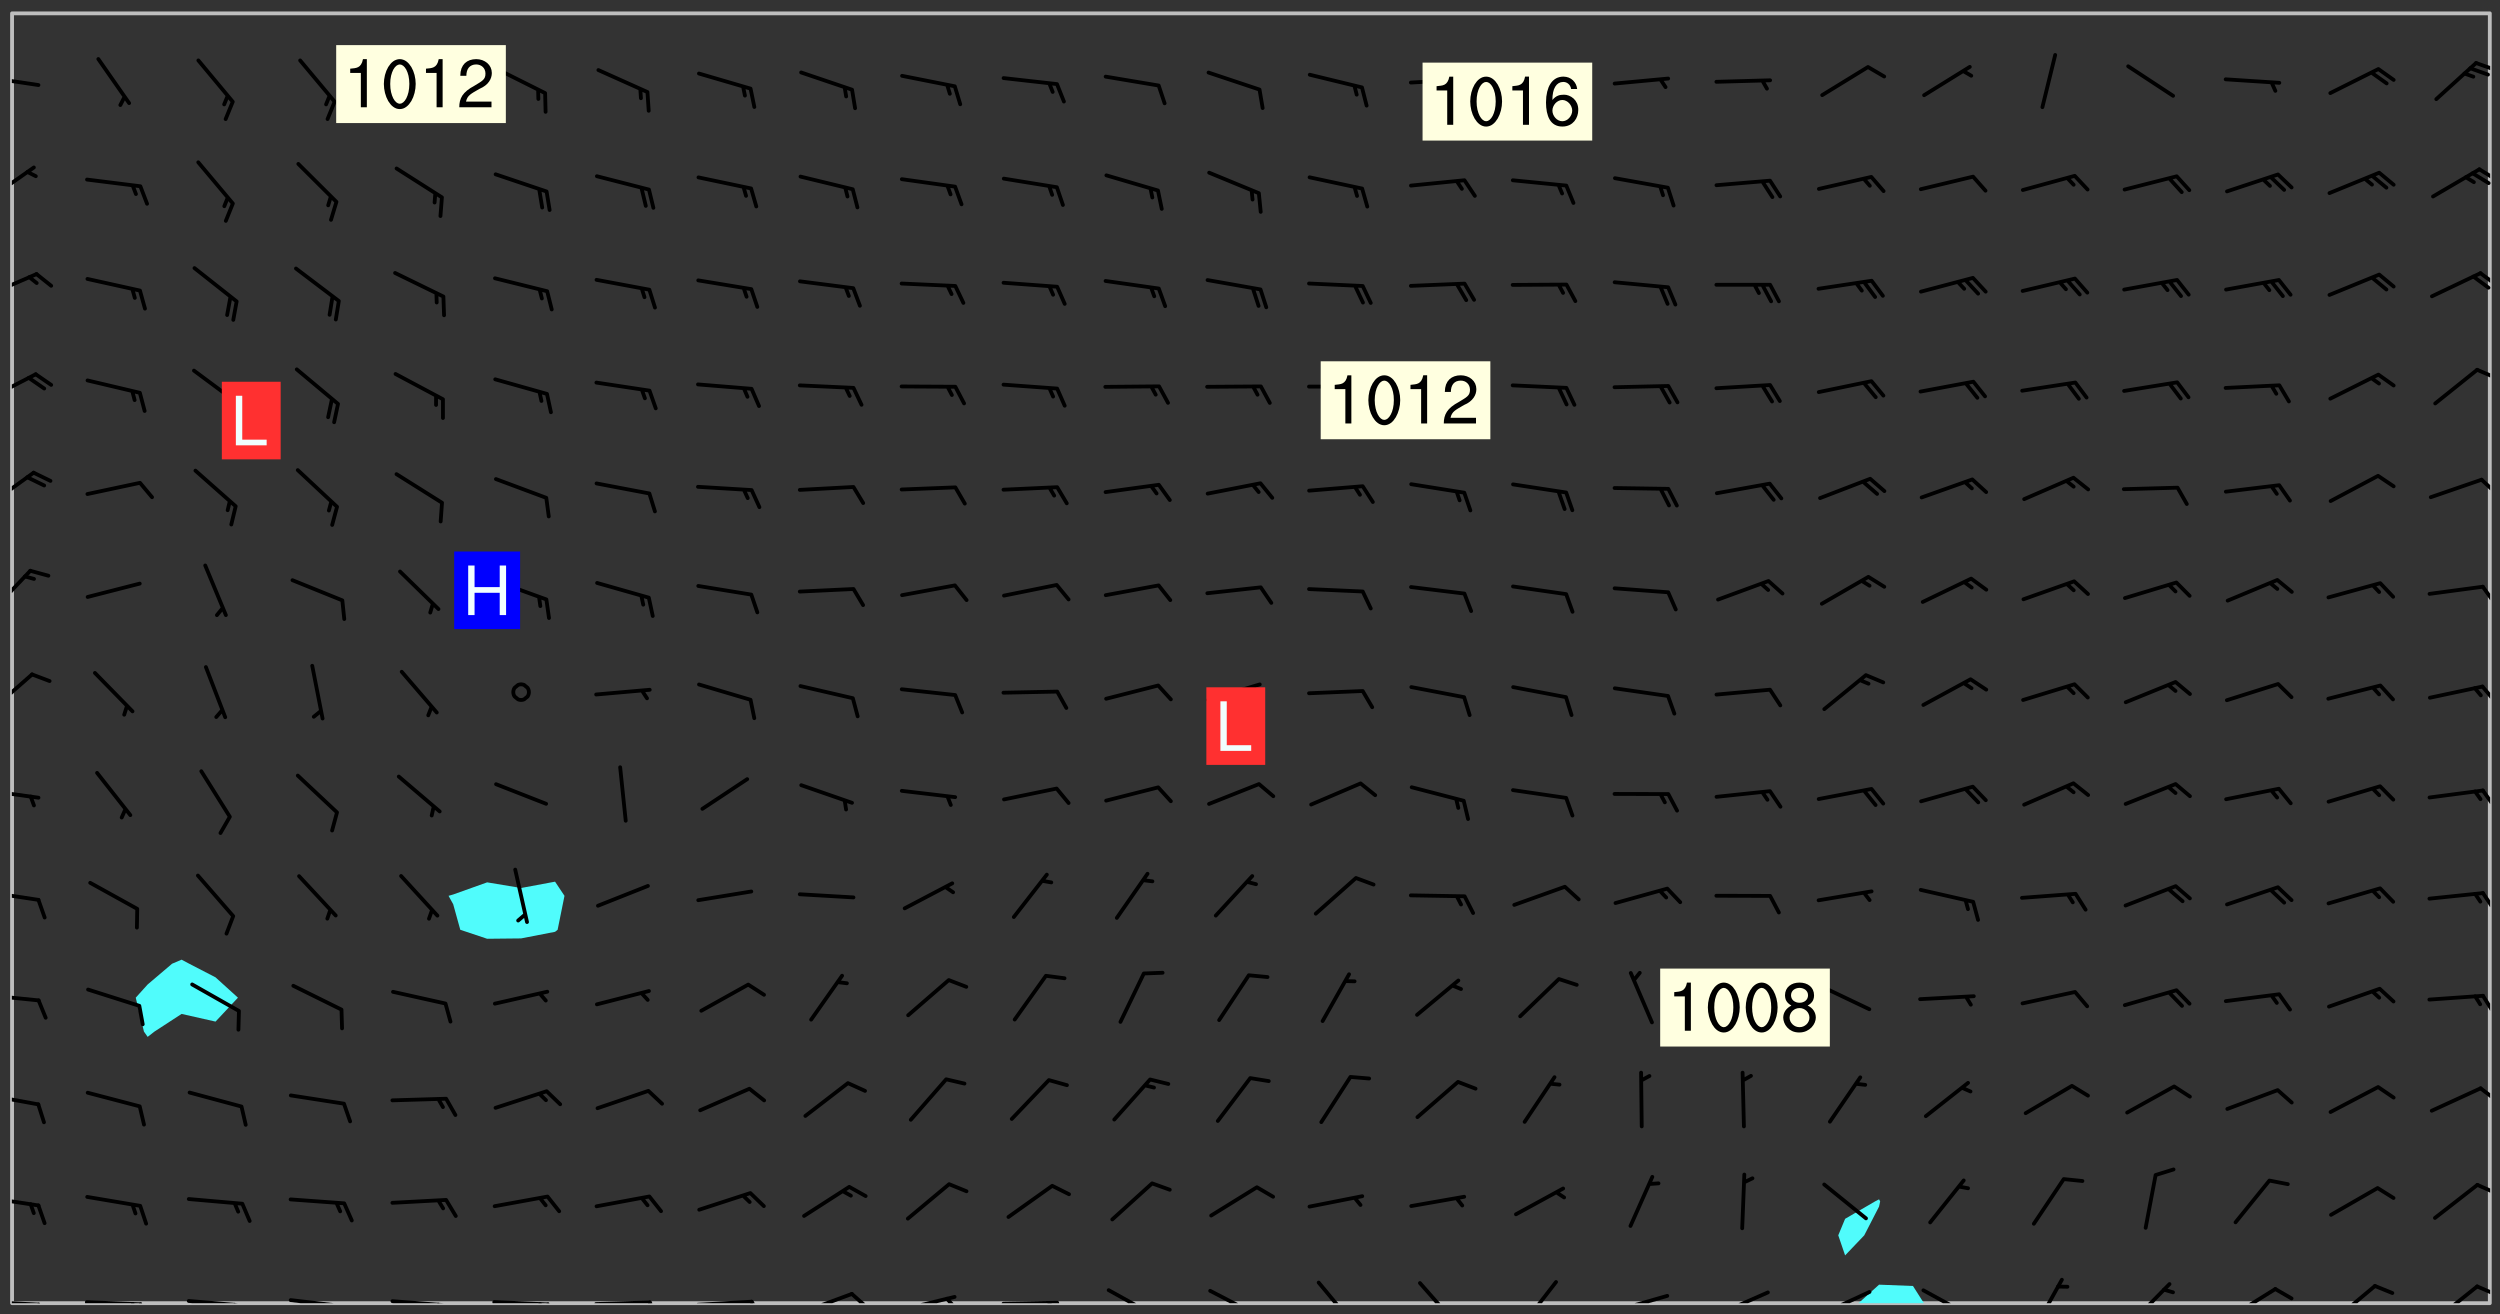 <svg xmlns="http://www.w3.org/2000/svg" role="img" xmlns:xlink="http://www.w3.org/1999/xlink" viewBox="142.45 309.95 326.84 171.84"><rect x="142.45" y="309.95" width="326.84" height="171.84" fill="#333333" stroke="none"/><defs><clipPath id="a"><path d="M144 311.672h1v168.656h-1zm0 0"/></clipPath><clipPath id="b"><path d="M144 311.672h324v168.656H144zm0 0"/></clipPath><clipPath id="c"><path d="M385 477h9v3.328h-9zm0 0"/></clipPath><clipPath id="d"><path d="M467 311.672h1v168.656h-1zm0 0"/></clipPath><clipPath id="e"><path d="M144 479h4v1.328h-4zm0 0"/></clipPath><clipPath id="f"><path d="M147 480h2v.328h-2zm0 0"/></clipPath><clipPath id="g"><path d="M153 479h9v1.328h-9zm0 0"/></clipPath><clipPath id="h"><path d="M160 480h3v.328h-3zm0 0"/></clipPath><clipPath id="i"><path d="M159 480h2v.328h-2zm0 0"/></clipPath><clipPath id="j"><path d="M166 479h9v1.328h-9zm0 0"/></clipPath><clipPath id="k"><path d="M173 480h3v.328h-3zm0 0"/></clipPath><clipPath id="l"><path d="M172 480h2v.328h-2zm0 0"/></clipPath><clipPath id="m"><path d="M180 479h8v1.328h-8zm0 0"/></clipPath><clipPath id="n"><path d="M187 480h2v.328h-2zm0 0"/></clipPath><clipPath id="o"><path d="M186 480h2v.328h-2zm0 0"/></clipPath><clipPath id="p"><path d="M193 479h9v1.328h-9zm0 0"/></clipPath><clipPath id="q"><path d="M200 480h2v.328h-2zm0 0"/></clipPath><clipPath id="r"><path d="M199 480h2v.328h-2zm0 0"/></clipPath><clipPath id="s"><path d="M206 479h9v1.328h-9zm0 0"/></clipPath><clipPath id="t"><path d="M213 480h3v.328h-3zm0 0"/></clipPath><clipPath id="u"><path d="M212 480h2v.328h-2zm0 0"/></clipPath><clipPath id="v"><path d="M220 479h8v1.328h-8zm0 0"/></clipPath><clipPath id="w"><path d="M227 479h2v1.328h-2zm0 0"/></clipPath><clipPath id="x"><path d="M233 479h8v1.328h-8zm0 0"/></clipPath><clipPath id="y"><path d="M240 479h3v1.328h-3zm0 0"/></clipPath><clipPath id="z"><path d="M246 478h9v2.328h-9zm0 0"/></clipPath><clipPath id="A"><path d="M253 478h3v2.328h-3zm0 0"/></clipPath><clipPath id="B"><path d="M260 479h8v1.328h-8zm0 0"/></clipPath><clipPath id="C"><path d="M266 479h2v1.328h-2zm0 0"/></clipPath><clipPath id="D"><path d="M273 480h8v.328h-8zm0 0"/></clipPath><clipPath id="E"><path d="M279 480h2v.328h-2zm0 0"/></clipPath><clipPath id="F"><path d="M287 478h7v2.328h-7zm0 0"/></clipPath><clipPath id="G"><path d="M300 478h8v2.328h-8zm0 0"/></clipPath><clipPath id="H"><path d="M314 477h6v3.328h-6zm0 0"/></clipPath><clipPath id="I"><path d="M327 477h6v3.328h-6zm0 0"/></clipPath><clipPath id="J"><path d="M341 477h6v3.328h-6zm0 0"/></clipPath><clipPath id="K"><path d="M353 479h8v1.328h-8zm0 0"/></clipPath><clipPath id="L"><path d="M366 478h8v2.328h-8zm0 0"/></clipPath><clipPath id="M"><path d="M380 478h8v2.328h-8zm0 0"/></clipPath><clipPath id="N"><path d="M393 478h8v2.328h-8zm0 0"/></clipPath><clipPath id="O"><path d="M408 477h5v3.328h-5zm0 0"/></clipPath><clipPath id="P"><path d="M420 477h7v3.328h-7zm0 0"/></clipPath><clipPath id="Q"><path d="M433 478h8v2.328h-8zm0 0"/></clipPath><clipPath id="R"><path d="M447 477h7v3.328h-7zm0 0"/></clipPath><clipPath id="S"><path d="M460 477h7v3.328h-7zm0 0"/></clipPath><clipPath id="T"><path d="M466 477h2v3h-2zm0 0"/></clipPath><clipPath id="U"><path d="M144 466h4v2h-4zm0 0"/></clipPath><clipPath id="V"><path d="M466 464h2v3h-2zm0 0"/></clipPath><clipPath id="W"><path d="M144 452h4v3h-4zm0 0"/></clipPath><clipPath id="X"><path d="M466 451h2v3h-2zm0 0"/></clipPath><clipPath id="Y"><path d="M144 439h4v2h-4zm0 0"/></clipPath><clipPath id="Z"><path d="M466 439h2v4h-2zm0 0"/></clipPath><clipPath id="aa"><path d="M144 426h4v2h-4zm0 0"/></clipPath><clipPath id="ab"><path d="M466 426h2v3h-2zm0 0"/></clipPath><clipPath id="ac"><path d="M144 413h4v2h-4zm0 0"/></clipPath><clipPath id="ad"><path d="M466 413h2v3h-2zm0 0"/></clipPath><clipPath id="ae"><path d="M144 397h3v7h-3zm0 0"/></clipPath><clipPath id="af"><path d="M466 399h2v3h-2zm0 0"/></clipPath><clipPath id="ag"><path d="M144 384h3v6h-3zm0 0"/></clipPath><clipPath id="ah"><path d="M466 386h2v3h-2zm0 0"/></clipPath><clipPath id="ai"><path d="M144 371h4v6h-4zm0 0"/></clipPath><clipPath id="aj"><path d="M466 372h2v3h-2zm0 0"/></clipPath><clipPath id="ak"><path d="M144 358h4v5h-4zm0 0"/></clipPath><clipPath id="al"><path d="M466 358h2v2h-2zm0 0"/></clipPath><clipPath id="am"><path d="M144 345h4v4h-4zm0 0"/></clipPath><clipPath id="an"><path d="M466 345h2v3h-2zm0 0"/></clipPath><clipPath id="ao"><path d="M465 345h3v3h-3zm0 0"/></clipPath><clipPath id="ap"><path d="M144 331h4v6h-4zm0 0"/></clipPath><clipPath id="aq"><path d="M466 331h2v3h-2zm0 0"/></clipPath><clipPath id="ar"><path d="M465 332h3v3h-3zm0 0"/></clipPath><clipPath id="as"><path d="M144 319h4v3h-4zm0 0"/></clipPath><clipPath id="at"><path d="M465 317h3v3h-3zm0 0"/></clipPath><g id="au" clip-path="url(#clip1)"><path fill="#fff" fill-opacity="0" fill-rule="evenodd" d="M0 0h1000v1000H0zm0 0"/><path fill="#d3d3d3" fill-opacity="0" fill-rule="evenodd" d="M162.152 355.867l-.234.293.059.234.117.172.176.234.293.348.113.059.117-.172.059-.234.176-.176.465-.176h.699l.234.293.289.816.059.176.176.23.352.234.699.699.172.176.234.348.234.41.289.582.41.465.23.234.234.176.117.23.176.293.172 1.164v.234l.059.289.059.117.117.117.348.41.117.172.176.176.176.234.117.172.172.352.059.234.234.406.234-.059-.176.176-.059.93h-.582l-.234-.113-.348.113-.117.117-.059.293-.059.176-.117.172-.465.293-.059.234-.059.113v.645l.059.172v.41l.059.059v.406l.059.406.117.176.059.059.23.641-.059.293v.699l-.059.582v.234l-.059.23-.055.352v1.922l.055.117h.426l-.367.117-.023.352.891 1.168 1.742.539 1.34.359v.539l.09.809.535.715 1.52.27.891-.086.09 1.164.535.18 1.16-.18 2.055-.984 1.16-.363 1.879-.176 1.695-.18-.18.719-1.516.086-1.25.09-.805.27-1.074.809.27.719.535.898-.18.625-.266.809.266 1.078.625.898.805.18 1.25-.18-.266.723.098.504.055.293v.172l.059.293v.406l.176.117.352.117h.406l.293-.176.113-.117.059-.117.117-.23.059-.176.352-.465.23-.176.176-.059.176.059.059.176.117.988.055.469.059.172.117.234.176.059.816.059h.289l.117.234.059.406.059.352v1.105l.117.293.117.348.289.699.176.352.582.754.352.176.172.059.469.234.641.465.348.234.293.176.293.055.23.062.816.348.293.176.113.172.352.352.117.176.523.641v.289l.059.352v.348l.059.352.059.289.117.059.172.059h.176l.582.234.176.117.176.289.176.234.113.234.293.23.117.117v.41l.059.055.289.234.234.117.059.117.117.172.059.117.23.234.059.176.234.059.117.059-.117.113-.059.117v.117l-.117.293-.117.289v.582l.176.117.117.059.059.117.117.117.113.059.176.348.059.352.059.406v.176l-.059.176-.117.699v.172l.117.176.293.293h.406l.176.117.117.172.117.293v.234h-.527l-.23-.234h-.234l-.176.059-.059.699.059.348.117.176.176.41.117.23.289.469.176.055h.523l.234.059.758.641.059.293v.234l.059.059.23.348v.352l-.117.172v.293l.293.289.293.176.172.059.293.176.293.117.582.406.289.234.293.176.219.16.016.012.23.176.641.523.176.234.117.176.176.176.113.172v.641l.117.176.469.117.582.117.234.059.23.113.293.117.113.059.586.352.289.172.176.062.176.055.176.059.699.352.289.176.234.055.289.176.234.117.641.406.293.117.172.059.234.059.41.059.23.059.234.117.059.172-.41.176.469.059.059.293.113.234.176.055.234.059.176.059.406.117.641.234.117.172.059.234v.176l-.059.117-.059.406.234.234.117.059.348.117.641.23.176.117.289.117.176.176.234.465.582 1.105.176.176.348.176.176.117.352.117 1.047.523.234.059.465.113.293.059.465.176.758.582.234.234.348.465.176.176.289.234.816.699.293.176.289.289.293.176.293.289.695.641.176.176.293.234.289.234.469.289.641.582.348.234.234.293.348.348.352.465.934.992.348.406.117.176.234.059.113.117.645.176.23.113.234.059.293.176.23.117.934.699.406.406.234.176.406.176.234.117.816.348.348.234.234.117.293.289.23.117.758.352.352.172.23.059.293.117.234.059.871.176h.816l.469.23.172.059.875.699.465.117.293.059.176.059.23.059.469.059.348.059.352.059.406.059h.293l.172.059v.23l.176.176h.293l.348.059.352.059.699.117h.641l.465-.234.293-.176.172-.117.41-.172.289-.176.934-.465.469-.293.523-.293.465-.172.465-.176 1.051-.465.289-.117.41-.117.289-.117.527-.176 1.516-.699.582-.348.289-.059.293-.059.348-.117.875-.23.352-.117h.113l.234-.059.875-.234.234-.059h.812l.352-.059.816-.117.172-.059.352-.055.293-.059.23-.059.816-.176.176-.059h.348l.234-.059.465-.117.758-.172.234-.059h.348l.41-.117.289-.059 1.285-.059h.289l.41-.059.23-.059h.176l.875-.117h.406l.41-.117h.348l.352-.113.871-.059h1.75l1.047.289.41.117.289.117.352.117.289.117 1.051.172.289.059h.293l.293.059.172.059.41.059.172.059.117.059h.117l.117.059.352.059h.113l.41.066 1.922.395 1.926.395 1.52.449 1.695.719 2.145.805 1.605-.719 1.43-.805 1.16-1.078 1.25-.449 3.035-.719 1.875-.359 2.145-1.348 2.234-1.254 2.5-1.258 1.695-.449 1.785-.18 1.16-.27.625.539 1.34-.27.715-.988.984-1.344.445-.18.805-.359 1.875-.539 1.785-.449 1.25-.27 1.16-.09 1.699-.09 1.961-.27 1.25-.09h.539l.625-.09h.891l2.145-.18 2.41-.18 2.59-.09 1.695.18 1.609.09 1.43.359 1.16.719 1.875.988 1.16 1.527.266.715.629.09.355.898.535.539.535 1.527 1.074.359h.535l-.805.535.09 1.707.715 2.695.891.805.895.988.715 1.258 1.785.539 1.52-.18.355 1.344 1.609-.805.98-.539.27.27.316-.215.219-.145.801.449.449-.359h.355l.535-.27.539-.719.535-.27.625-.988 1.16.449.84.371 1.395.617 1.695-.18h1.605l1.785.09.18-1.707.535-1.344.805.27.492.848.402.406-.09.539v.359l.715.449.711-.27h1.43l.359.988.445 1.258.715 1.344 1.25.629 1.695.629.715-.18.18-.539.98-.09.449.359.086 1.258-.266.629-.535.18v.539l.715.984.266.539.984.988.801 1.078-.266.359-.09.898-.625 2.332-.355 2.066-.09 1.793-.18.719-.09.539v1.438l-.98 1.883-.359 1.707-.535.898-.805 1.168-.266.539 2.055 1.254.086.359-.355.539-.09-.18v.809l.09 1.438-.445.715-1.074.094-.266.715.535.898.805.719 1.16.809 1.34.27.445.359-.355.449-1.789-.09-1.25-.449-.715-.719-.625-.09-.176 3.59-.188 1.309h89.359V311.703h-55.27v49.082l.762.125 3.289.543 2.023 2.836v2.754l2.352.332 2.348.332h4.051l-1.379 4.16-2.023.707-2.023.703-.543.344-2.594 1.617-.188.117-2.023-2.078-.73-2.742-2.672-2.078-1.375-3.5-.066-.082-1.957-2.672 2.75-1.418v-49.082H294.422v91.414l.117.031.133.012.074.074.105.047.09.059.086.059.09.059.297.297.059.09.031.117.027.117.016.137-.031.117-.059.09-.059.086-.043.105-.047.102-.027.121v.145l.176.27.148.148.074.086.074.074.043.105.062.09.059.086.043.105.059.09.047.102.043.105.059.086.117.18.074.074.062.086.059.09.043.105.059.09.059.086.062.09.059.09.043.102.117.18.074.074.059.086.074.074.09.059.105.047h.148l.133-.016.133.016.102-.047.074-.074.047-.102-.016-.133v-.148l-.047-.105-.027-.117-.047-.102-.027-.121-.043-.102-.062-.09-.043-.102-.043-.105-.031-.117-.016-.133-.012-.137.086-.059.059-.086.121-.031.043.105.016.133v.117l.059.102.059.09.09.059.148.148.059.09.043.105-.012.102.086.059.105.047.086.059.09.059.074.074-.117.027-.105.047-.086.059-.074.074-.059.09-.062.086-.027.121-.047.102-.043.105-.031.117-.012.133-.016.133v.148l.027.117.047.105.043.102.059.09.074.074.09.059.074.074.09.059.059.09.043.105.047.102.117.031.133.016h.148l.117-.031.105.043.043.105.047.102.027.121L299.5 410l.027.117.031.121.027.117.105.043.102.047.133-.016.148.148.062.086.074.074.07.074.09.062.105.043.102.043.117.031.137.016.117-.031.074-.074.027-.117-.012-.133-.031-.121-.027-.117.043-.105h.117l.09.062.117.027h.148l.133.016h.148l.133.016.133-.016h.148l.133-.016.133-.012.137.012.117-.027.133-.016.191-.059-.059.176-.016.133-.027.121-.016.133-.059.086-.133.016-.105.047-.105.043-.117.031-.117.027-.266.031h-.148l-.133.016-.074.074.059.086.148.148.117.18.074.07.09.062.09.059.086.059.09.059.102.043.105.062.105.043.086.059.105.047.102.043.18.117.059.09-.043.102-.047.105.016.133.223.223.059.09.043.102.031.121.043.102.016.133.031.117.012.137.031.117.148.148.102.043.105.043.117.031.133.016.137.016h.117l.117-.031.09-.059.043-.105.047-.102.043-.105.031-.117.012-.133v-.148l-.012-.133-.016-.133-.031-.117-.043-.105-.047-.105-.043-.102-.043-.105-.016-.133.016-.133.027-.117.031-.117.027-.121.047-.102.09-.059.086-.062.074-.074.09-.059.223-.223.059-.086.074-.074.117-.18.059-.086v-.148l-.074-.074-.102-.047-.105-.043-.102-.043-.059-.09-.047-.105-.027-.117.09-.059.117-.031.102-.043.18-.117.148-.148.012-.133-.012-.105-.09-.059-.133.016h-.148l-.133.016-.133-.016-.121-.031-.086-.059-.074-.074-.059-.09-.062-.086-.117-.18-.059-.086.031-.121.086-.059.121-.031.059-.086v-.121l-.031-.117-.059-.09-.059-.086-.047-.105-.027-.117-.016-.133.059-.09.074-.074.09-.059.117-.18.074-.074.059-.086.148-.148.121-.031.133-.016.133.016.074.074.043.105.016.133-.031.117-.117.031-.133.012-.148.148-.043.105-.047.102-.027.121-.031.117v.148l.031.117.043.105.059.09.074.07.074.074.117.031.121.027.117-.027.133-.016h.117l.09.059.074.074.047.105.059.086.102.047.133.016.105.043.086.059-.012.105-.074.074-.18.117-.059.09-.09.059-.07.074-.074.074-.062.09-.027.117-.016.133.016.133-.016.133v.148l.016.133.027.117.031.121.074.074.09.059.086.059.09.059.117.031v.086l-.102.047-.09.059-.266.031-.117.027h-.148l-.105.043-.102.047-.059.09-.062.234-.012.133-.031.121-.016.133v.293l-.012.133.012.137.016.133.133.016.133.012.121.031.086.059.074.074.047.105.043.102.016.133v.445l-.016.133v.445l.031.266.027.117.016.133.031.117.086.211.031.266v.148l-.031.117-.027.117-.031.121-.027.117-.031.117-.031.121-.012.133-.016.133.09.059.117-.031.102.016.047.105-.031.266v.441l-.043.105-.047.105-.043.102-.043.105-.059.086-.031.121-.043.117-.031.117-.016.133.016.133.059.09.105.047.086.059.059.086-.012.137-.031.117-.043.102v.445l-.016.133v.148l-.031.117-.043.105-.027.117-.047.105-.043.102-.031.121-.027.117-.031.133-.031.117-.027.117-.043.105-.031.117-.031.121-.012.133-.016.133v.297l.027.117v.148l.047.398.027.117.059.09.121.031h.148l.133-.016.059.09v.117l-.059.09-.09.059-.102.043-.105.047-.09.059-.086.059-.137.016-.117-.031-.133-.016-.102.047-.062.086-.012.137-.016.133-.031.117-.027.117-.016.133-.031.121v.297l.016.133.031.117v.148l.012.133v.148l-.027.117-.047.102-.027.121-.031.117-.059.09-.074.074-.102.043-.105.047-.117.027-.121.031-.102-.047.059-.086.105-.047.027-.117.031-.117.027-.121.031-.117v-.148l.016-.133-.031-.117-.043-.105-.105.016-.074.074-.102.043-.09.062-.074.074-.043.102-.016.133-.031.117L304.25 426l-.031.117-.027.117-.031.121-.027.117-.031.117-.043.105-.09.059h-.09l-.117-.031-.031-.086.016-.137-.031-.117v-.148l-.012-.133v-.148l-.062-.234-.027-.121-.043-.102-.047-.105-.059-.086-.059-.09-.043-.105-.062-.086-.148-.148-.07-.074-.105-.047-.105-.043-.102-.043-.297-.297-.09-.074-.086-.059-.105-.043-.09-.062-.086-.059-.105-.043-.09-.059-.086-.062-.074-.07-.105-.047-.086-.059-.105-.043-.09-.062-.102-.043-.105-.043-.086-.059-.105-.047-.105-.043-.102-.047-.09-.059-.102-.043-.105-.043-.09-.062-.117-.027-.133-.016-.133.016H299.75l-.133.016-.117-.031-.09-.059-.074-.074-.09-.059-.102-.047h-.148l-.121-.027-.102-.043-.074-.074-.117-.18-.09-.059-.102-.043-.09-.062-.105-.043-.09-.059-.086-.059-.105-.047-.059-.086-.059-.09-.043-.105-.047-.102-.074-.074-.086-.059-.074-.074-.09-.059-.223-.223-.043-.105-.031-.266.105-.043h.145l.105.043.074.074.09.059.086.059.105.047.09.059.148.148.07.074.148.148.062.086.074.074.086.059.074.074.09.062.09.059.086.059.27.176.102.047.105.043.102.043.047-.074.059-.086.074-.074.07-.074.105.043.074.074.059.09.043.102.047.105.043.105.121.027.117-.027.074-.09.043-.105.059-.09.074-.074.105-.043.117-.027.133.012.09.059.148.148.059.09.043.105.047.102.043.105.043.102.105.047.105.043.133.016.086-.059.059-.09.074-.074.105-.043.117.027.105.047.102.043.105.043.102.047.18.117v.117l-.016.133.016.133.016.137.059.086.102.047.121.027.117.031h.148l.117-.031.059-.09.18-.117.059-.09.074-.074.059-.086.117-.18.18-.117.117.031.09.059.043.074-.016.133v.117l.09.059h.148l.133-.016.133-.012.266-.031.105-.043.117-.031.121-.027.074-.074.07-.074.062-.09-.016-.105-.047-.102-.102-.043-.105-.016-.117.027-.266.031h-.148l-.074-.074-.09-.059-.117-.031-.117-.027-.133-.016h-.148l-.133.016h-.297l-.105-.047-.148-.148-.043-.102-.059-.09.223-.223.086-.059.105-.043.117-.031.133-.016.133.016.137.016.102.043.133-.012.09-.062.102-.043.062-.09-.047-.102-.09-.059-.117-.031-.102-.043-.059-.09-.062-.09v-.117l.016-.133.105-.047.074-.07v-.121l-.09-.059-.031-.117.09-.059.074-.074.043-.105.059-.09.047-.102.016-.133v-.148l-.047-.105-.043-.102-.09-.059-.133-.016-.102-.043-.137-.016-.117-.031h-.445l-.133-.016-.133-.012-.133-.016-.117-.031h-.148l-.133-.016-.133-.012-.266-.031-.121-.043-.086-.059-.074-.074v-.148l.012-.133.105-.047.102-.043.133-.016h.152l.133-.016h.293l.121.031.102.043.09.059.234.062.121-.047.09-.059.102-.043.133-.016.105.043.102.047.133.012.121-.027h.145l.121-.031.117-.027.105-.047.074-.074.086-.059.148-.148.059-.086.047-.105.027-.117.016-.105-.102-.043-.09-.059-.117-.031-.105-.043-.09-.062-.074-.086-.074-.074-.102-.043-.105-.047-.102-.043-.059-.09-.047-.102-.086-.211-.062-.086-.059-.09-.074-.074-.086-.059h-.27l-.117.031-.09.059-.102.043-.133.016-.105-.016-.027-.117-.062-.09-.117-.031-.102-.043-.148-.148-.031-.117-.016-.105.074-.074.18-.117.117-.027.117-.031.137.016.102.043.105.043.102.047.105.043.117.031.133.016.117.027.133.016.105-.016.09-.059-.074-.074-.105-.043-.074-.074-.074-.09-.148-.148-.086-.059-.09-.059-.074-.074-.09-.059-.102-.047-.121-.027-.102-.047-.105-.043-.117-.031-.102-.043-.121-.031h-.148l-.117.031-.105.043-.086.062-.18.117-.086.059-.09.059-.105.047-.086.059-.105.043-.102.043-.105.047-.074.074-.059.09-.059.086-.047.105-.059.086-.074.074-.133-.012-.117-.031h-.117l-.074.074-.09.059-.074.074-.09.059-.086.059-.105.047-.102.043-.137.016-.102-.043-.148-.148-.105-.047h-.086l-.105.047-.102.043-.121.031-.117-.031-.074-.074v-.117l.031-.121.074-.07.059-.09.074-.074.117-.031.105-.043h.293l.133-.016.137-.016.102-.043.09-.059.102-.047.09-.059.133-.012.09.059.133.012.09-.059.086-.059.105-.043.09-.059.086-.062.09-.059.148-.148.059-.086.059-.09.105-.043.133-.016.117.027.121.031.059-.059.059-.09.031-.266.027-.117.105.012.133.016.102-.043.09-.059.059-.09.074-.074.059-.09.047-.102.012-.133-.012-.133-.047-.105-.148-.148-.059-.09-.059-.086-.043-.105v-.445l.016-.133v-.148l.012-.133-.059-.059-.09.059-.102-.043-.18-.117-.086-.059-.062-.09-.059-.09-.074-.074-.086-.059-.121.031-.102.012-.105.047-.086.059-.105.043-.148.148-.09.059-.086.059-.09.062-.105.043-.133.016v-.121l.105-.043.117-.031.074-.07.043-.105v-.148l-.027-.117-.148-.148-.133-.016h-.148l-.117.031-.105.043-.102.043-.09.062-.117.027-.074-.074.012-.133-.043-.102-.043-.105-.09-.059-.117.027-.121.031-.117.031-.102.043-.121.031-.102.043-.105.043-.09.059-.102.016v-.117l.016-.133-.059-.09-.074.043-.148.148-.059.09-.074.074-.047.105-.043.102-.074.074-.059.09-.074.074-.059.086-.074.074-.09.062-.074.07-.074.074-.102.016-.133.016-.105-.043v-.121l.148-.148.043-.102.059-.09.047-.102.043-.105.059-.09.031-.117.043-.102.031-.121.027-.117.047-.105.043-.102.043-.105.074-.07.09-.062.09-.059.102-.043h.297l.266-.031.105-.043-.074-.074-.117-.031-.105-.043-.09-.059-.102-.047-.09-.059-.102-.043-.105-.043-.09-.062-.086-.059-.105-.043-.102-.043-.121-.031-.117-.031-.102-.043L297.5 410.25l-.102-.043-.09-.059-.043-.105-.016-.133.102-.043.133-.016.137.016.133-.016.102-.043.059-.09.016-.105-.09-.059-.074-.074-.102-.043-.09-.059-.148-.148-.043-.105-.016-.133v-.293l-.059-.09-.09-.059-.074-.074-.043-.105-.031-.117-.059-.09-.074-.074-.117-.027-.074-.074-.09-.059-.09-.062-.086-.059-.074-.074-.059-.086-.047-.105-.086-.059-.148-.148-.195-.059-.133.016-.102.043-.074.074-.047.102-.043.105-.059.09-.059.086-.297.297-.09.059h-.086l-.062-.086-.043-.105.031-.117.059-.09.027-.117-.012-.133-.09-.062-.105.047-.117.027-.117.031-.27.176-.102.047-.117.027-.105.047-.09.059-.102.043-.059-.086-.047-.105.016-.133.047-.105.07-.074.074-.07.059-.09v-.148l-.043-.105h-.238l-.102.047-.031.117-.027.117-.031.121-.074.043-.133.016-.074-.047-.043-.102-.043-.105-.047-.102-.043-.105-.121.031-.102.043-.133.016-.117.031-.105.043-.09.059-.102.047-.121.027-.133.016-.102-.043-.059-.09-.047-.105-.043-.102-.043-.105v-.117l.059-.09.086-.059.18-.117.102-.047.105-.043.105-.059.102-.043.09-.062.102-.043.105-.059.102-.047.09-.059.105-.043.102-.043.09-.062.102-.043.137-.016.117.031.102.043.121.031.102.043.105.047.102.043.105.043.102.047.105.043.102.043.105.047.086.059.105.043.117.031.105.043.102.047.09.059.105.043.102.043.105.047.117.027.102.047.121.027h.148l.086-.059.016-.102.059-.09-.027-.117-.074-.074-.117-.18-.074-.074-.09-.074-.18-.117-.086-.059-.105-.043-.102-.047-.27-.176-.059-.09-.074-.074-.059-.09-.043-.102-.031-.117-.016-.137v-.562l-.012-.133-.016-.133-.031-.117-.016-.133-.012-.133-.031-.121-.223-.223-.059-.086-.016-.105.031-.117.133-.016v-91.414H172.992v1.453l-.059.234-.352 1.051-.172.523-.117.348-.176.41-.117.172-.234.293-.23.059h-.352l-.117.059-.23.406v.293l.117.176.23.23.117.234.641.758.293.465.176.234.23.352.234.348.641.816.176.465.172.41.117.695.176.469.117 1.398.059.465v.875l.117 1.047v4.781l-.059.465-.352 1.281-.176.523-.113.41-.352.93L172.934 336l-.234.582-.117.176-.172.348-.176.406-.352.816-.059.293-.113.293-.117.289-.059.176-.117.875-.059.406-.059.117-.059.176-.059.172-.23.527-.117.172v.234l-.117.234-.059.172-.176.586v.289l-.059.176v.293l-.059.113-.059.527v.172l-.055.234v2.621l-.176.816-.117.176-.176.234-.117.172-.113.234-.586.934-.23.289-.293.465-.176.234-.289.352-.352.699-.113.23-.176.41-.176.23-.406.527-.816.699-.293.172-.289.234-.176.117-.176.176-.523.406-.527.176-.172.176-.234.055-.641.176h-.758m12.211 31.023l-1.074.449.359.895 1.25-.715.445-.539-.98-.09"/><path fill="#d3d3d3" fill-opacity="0" fill-rule="evenodd" d="M201.508 416.598h-.895l.449.629.98.359.805-.09.445-.988-.176.09-.715-.355-.895.355m154.621 59.07l-.059-.523v-.293l.113-.293.059-.23.469-.469h.113l.117-.113.117-.059h.176l.234-.059h.348l.234.059.117.059.23.172.059.176.117.582v.293l-.117.176-.172.289-.176.176-.527.523-.23.234-.117.059h-.176l-.117-.059-.406-.293-.176-.117-.117-.059-.059-.113-.055-.117m6.641-10.957l-.059-.172v-1.109l.059-.172.176-.059.172-.059h.176l.234-.059.117.059.059.699-.059.172-.117.176-.117.059-.234.523-.113.059h-.234l-.059-.117m9.613-14.391l-.117-.176v-.699l.293-.875.117-.172.176-.352.113-.23.117-.293.352-.758.117-.23.172-.234h.176l.117-.059h.641l.117.059.234.234.172.113.352.293.117.117.113.176v.113l.117.059.117.117v.699l-.059.176v.23l-.059.176-.348 1.051-.117.23-.117.234-.117.059-.23.234-.641.289h-.875l-.41-.117-.641-.465"/><path fill="none" stroke="#bebebe" stroke-linecap="round" stroke-linejoin="round" stroke-miterlimit="10" stroke-width=".5" d="M467.957 311.695H144.027v168.625h323.93v-168.625"/><g clip-path="url(#a)"><path fill="#fff" fill-opacity="0" fill-rule="evenodd" d="M144 475.891v4.438h.004H144V311.672h.004H144v164.219"/></g><g clip-path="url(#b)"><path fill="#fff" fill-opacity="0" fill-rule="evenodd" d="M144.004 480.328V311.672h22.188v123.742l-1.246.531-3.191 2.711-1.559 1.727 1.074 4.438.484.691.887-.691 3.551-2.312 4.438 1.004 2.93-3.129-2.93-2.656-3.441-1.781-.996-.531V311.672h48.824v113.547l-4.441.828-4.438-.738-4.438 1.586-.609.176.609 1.098.926 3.34 3.512 1.176 4.438-.047 4.441-.863.336-.266.898-4.438-1.234-1.852V311.672h173.094V466.75l-.516.266-3.922 2.281-.895 2.156.895 2.625 2.504-2.625 1.934-3.758.145-.68-.145-.266V311.672h79.887v168.656h-74.02l-1.43-2.254-4.438-.172-2.691 2.426H144.004"/></g><path fill="#50fcfc" fill-rule="evenodd" d="M161.27 444.82l-1.074-4.438 1.559-1.727 3.191-2.711 1.246-.531.996.531 3.441 1.781 2.93 2.656-2.93 3.129-4.438-1.004-3.551 2.312-.887.691-.484-.691m40.43-16.652l-.609-1.098.609-.176 4.438-1.586 4.438.738 4.441-.828 1.234 1.852-.898 4.438-.336.266-4.441.863-4.438.047-3.512-1.176-.926-3.34m181.973 45.91l-.895-2.625.895-2.156 3.922-2.281.516-.266.145.266-.145.68-1.934 3.758-2.504 2.625"/><g clip-path="url(#c)"><path fill="#50fcfc" fill-rule="evenodd" d="M385.418 480.328l2.691-2.426 4.438.172 1.43 2.254h-8.559"/></g><g clip-path="url(#d)"><path fill="#fff" fill-opacity="0" fill-rule="evenodd" d="M467.996 480.328H468V311.672h-.004H468v168.656h-.004"/></g><g clip-path="url(#e)"><path fill="none" stroke="#000" stroke-linecap="round" stroke-linejoin="round" stroke-miterlimit="10" stroke-width=".5" d="M147.508 480.508l-7.016-.359"/></g><g clip-path="url(#f)"><path fill="none" stroke="#000" stroke-linecap="round" stroke-linejoin="round" stroke-miterlimit="10" stroke-width=".5" d="M147.508 480.508l1.039 2.223"/></g><g clip-path="url(#g)"><path fill="none" stroke="#000" stroke-linecap="round" stroke-linejoin="round" stroke-miterlimit="10" stroke-width=".5" d="M160.824 480.465l-7.02-.273"/></g><g clip-path="url(#h)"><path fill="none" stroke="#000" stroke-linecap="round" stroke-linejoin="round" stroke-miterlimit="10" stroke-width=".5" d="M160.824 480.465l1.07 2.211"/></g><g clip-path="url(#i)"><path fill="none" stroke="#000" stroke-linecap="round" stroke-linejoin="round" stroke-miterlimit="10" stroke-width=".5" d="M159.805 480.426l.535 1.105"/></g><g clip-path="url(#j)"><path fill="none" stroke="#000" stroke-linecap="round" stroke-linejoin="round" stroke-miterlimit="10" stroke-width=".5" d="M174.133 480.621l-7.004-.586"/></g><g clip-path="url(#k)"><path fill="none" stroke="#000" stroke-linecap="round" stroke-linejoin="round" stroke-miterlimit="10" stroke-width=".5" d="M174.133 480.621l.965 2.258"/></g><g clip-path="url(#l)"><path fill="none" stroke="#000" stroke-linecap="round" stroke-linejoin="round" stroke-miterlimit="10" stroke-width=".5" d="M173.113 480.535l.484 1.129"/></g><g clip-path="url(#m)"><path fill="none" stroke="#000" stroke-linecap="round" stroke-linejoin="round" stroke-miterlimit="10" stroke-width=".5" d="M187.434 480.734l-6.977-.812"/></g><g clip-path="url(#n)"><path fill="none" stroke="#000" stroke-linecap="round" stroke-linejoin="round" stroke-miterlimit="10" stroke-width=".5" d="M187.434 480.734l.895 2.285"/></g><g clip-path="url(#o)"><path fill="none" stroke="#000" stroke-linecap="round" stroke-linejoin="round" stroke-miterlimit="10" stroke-width=".5" d="M186.418 480.617l.449 1.141"/></g><g clip-path="url(#p)"><path fill="none" stroke="#000" stroke-linecap="round" stroke-linejoin="round" stroke-miterlimit="10" stroke-width=".5" d="M200.762 480.598l-7.004-.535"/></g><g clip-path="url(#q)"><path fill="none" stroke="#000" stroke-linecap="round" stroke-linejoin="round" stroke-miterlimit="10" stroke-width=".5" d="M200.762 480.598l.984 2.246"/></g><g clip-path="url(#r)"><path fill="none" stroke="#000" stroke-linecap="round" stroke-linejoin="round" stroke-miterlimit="10" stroke-width=".5" d="M199.746 480.52l.488 1.121"/></g><g clip-path="url(#s)"><path fill="none" stroke="#000" stroke-linecap="round" stroke-linejoin="round" stroke-miterlimit="10" stroke-width=".5" d="M214.086 480.48l-7.02-.305"/></g><g clip-path="url(#t)"><path fill="none" stroke="#000" stroke-linecap="round" stroke-linejoin="round" stroke-miterlimit="10" stroke-width=".5" d="M214.086 480.48l1.055 2.215"/></g><g clip-path="url(#u)"><path fill="none" stroke="#000" stroke-linecap="round" stroke-linejoin="round" stroke-miterlimit="10" stroke-width=".5" d="M213.062 480.438l.531 1.109"/></g><g clip-path="url(#v)"><path fill="none" stroke="#000" stroke-linecap="round" stroke-linejoin="round" stroke-miterlimit="10" stroke-width=".5" d="M227.402 480.227l-7.023.207"/></g><g clip-path="url(#w)"><path fill="none" stroke="#000" stroke-linecap="round" stroke-linejoin="round" stroke-miterlimit="10" stroke-width=".5" d="M227.402 480.227l1.215 2.129"/></g><g clip-path="url(#x)"><path fill="none" stroke="#000" stroke-linecap="round" stroke-linejoin="round" stroke-miterlimit="10" stroke-width=".5" d="M240.715 480.129l-7.016.398"/></g><g clip-path="url(#y)"><path fill="none" stroke="#000" stroke-linecap="round" stroke-linejoin="round" stroke-miterlimit="10" stroke-width=".5" d="M240.715 480.129l1.27 2.098"/></g><g clip-path="url(#z)"><path fill="none" stroke="#000" stroke-linecap="round" stroke-linejoin="round" stroke-miterlimit="10" stroke-width=".5" d="M253.816 479.113l-6.594 2.43"/></g><g clip-path="url(#A)"><path fill="none" stroke="#000" stroke-linecap="round" stroke-linejoin="round" stroke-miterlimit="10" stroke-width=".5" d="M253.816 479.113l1.832 1.633"/></g><g clip-path="url(#B)"><path fill="none" stroke="#000" stroke-linecap="round" stroke-linejoin="round" stroke-miterlimit="10" stroke-width=".5" d="M267.25 479.504l-6.828 1.652"/></g><g clip-path="url(#C)"><path fill="none" stroke="#000" stroke-linecap="round" stroke-linejoin="round" stroke-miterlimit="10" stroke-width=".5" d="M266.258 479.742l.812.918"/></g><g clip-path="url(#D)"><path fill="none" stroke="#000" stroke-linecap="round" stroke-linejoin="round" stroke-miterlimit="10" stroke-width=".5" d="M280.664 480.266l-7.027.125"/></g><g clip-path="url(#E)"><path fill="none" stroke="#000" stroke-linecap="round" stroke-linejoin="round" stroke-miterlimit="10" stroke-width=".5" d="M279.641 480.285l.594 1.074"/></g><g clip-path="url(#F)"><path fill="none" stroke="#000" stroke-linecap="round" stroke-linejoin="round" stroke-miterlimit="10" stroke-width=".5" d="M293.539 482.035l-6.145-3.414"/></g><g clip-path="url(#G)"><path fill="none" stroke="#000" stroke-linecap="round" stroke-linejoin="round" stroke-miterlimit="10" stroke-width=".5" d="M306.898 481.953l-6.234-3.246"/></g><g clip-path="url(#H)"><path fill="none" stroke="#000" stroke-linecap="round" stroke-linejoin="round" stroke-miterlimit="10" stroke-width=".5" d="M319.344 483.031l-4.496-5.402"/></g><g clip-path="url(#I)"><path fill="none" stroke="#000" stroke-linecap="round" stroke-linejoin="round" stroke-miterlimit="10" stroke-width=".5" d="M332.734 482.965l-4.645-5.273"/></g><g clip-path="url(#J)"><path fill="none" stroke="#000" stroke-linecap="round" stroke-linejoin="round" stroke-miterlimit="10" stroke-width=".5" d="M341.57 483.105l4.309-5.551"/></g><g clip-path="url(#K)"><path fill="none" stroke="#000" stroke-linecap="round" stroke-linejoin="round" stroke-miterlimit="10" stroke-width=".5" d="M353.664 481.293l6.758-1.926"/></g><g clip-path="url(#L)"><path fill="none" stroke="#000" stroke-linecap="round" stroke-linejoin="round" stroke-miterlimit="10" stroke-width=".5" d="M367.137 481.738l6.438-2.82"/></g><g clip-path="url(#M)"><path fill="none" stroke="#000" stroke-linecap="round" stroke-linejoin="round" stroke-miterlimit="10" stroke-width=".5" d="M380.48 481.801l6.379-2.945"/></g><g clip-path="url(#N)"><path fill="none" stroke="#000" stroke-linecap="round" stroke-linejoin="round" stroke-miterlimit="10" stroke-width=".5" d="M393.906 478.641l6.16 3.379"/></g><g clip-path="url(#O)"><path fill="none" stroke="#000" stroke-linecap="round" stroke-linejoin="round" stroke-miterlimit="10" stroke-width=".5" d="M412.012 477.258l-3.418 6.141"/></g><path fill="none" stroke="#000" stroke-linecap="round" stroke-linejoin="round" stroke-miterlimit="10" stroke-width=".5" d="M411.512 478.152l1.227.023"/><g clip-path="url(#P)"><path fill="none" stroke="#000" stroke-linecap="round" stroke-linejoin="round" stroke-miterlimit="10" stroke-width=".5" d="M426.082 477.824l-4.93 5.008"/></g><path fill="none" stroke="#000" stroke-linecap="round" stroke-linejoin="round" stroke-miterlimit="10" stroke-width=".5" d="M425.363 478.555l1.176.348"/><g clip-path="url(#Q)"><path fill="none" stroke="#000" stroke-linecap="round" stroke-linejoin="round" stroke-miterlimit="10" stroke-width=".5" d="M439.914 478.473l-5.965 3.711"/></g><path fill="none" stroke="#000" stroke-linecap="round" stroke-linejoin="round" stroke-miterlimit="10" stroke-width=".5" d="M439.914 478.473l2.125 1.23"/><g clip-path="url(#R)"><path fill="none" stroke="#000" stroke-linecap="round" stroke-linejoin="round" stroke-miterlimit="10" stroke-width=".5" d="M452.941 478.074l-5.391 4.508"/></g><path fill="none" stroke="#000" stroke-linecap="round" stroke-linejoin="round" stroke-miterlimit="10" stroke-width=".5" d="M452.941 478.074l2.273.922"/><g clip-path="url(#S)"><path fill="none" stroke="#000" stroke-linecap="round" stroke-linejoin="round" stroke-miterlimit="10" stroke-width=".5" d="M466.305 478.133l-5.488 4.391"/></g><g clip-path="url(#T)"><path fill="none" stroke="#000" stroke-linecap="round" stroke-linejoin="round" stroke-miterlimit="10" stroke-width=".5" d="M466.305 478.133l2.254.973"/></g><g clip-path="url(#U)"><path fill="none" stroke="#000" stroke-linecap="round" stroke-linejoin="round" stroke-miterlimit="10" stroke-width=".5" d="M147.473 467.547l-6.945-1.066"/></g><path fill="none" stroke="#000" stroke-linecap="round" stroke-linejoin="round" stroke-miterlimit="10" stroke-width=".5" d="M147.473 467.547l.809 2.316m-1.82-2.473l.406 1.16m13.914-.953l-6.93-1.168m6.93 1.168l.773 2.328m-1.785-2.496l.391 1.164m13.969-1.273l-7-.613m7 .613l.961 2.258m-1.977-2.348l.477 1.129m13.859-1.09l-7.008-.512m7.008.512l.992 2.242m-2.012-2.316l.496 1.121m13.844-1.492l-7.02.379m7.02-.379l1.266 2.102m-2.289-2.047l.637 1.051m13.648-1.547l-6.914 1.262m6.914-1.262l1.523 1.922m-2.527-1.738l.762.961m13.555-1.156l-6.906 1.285m6.906-1.285l1.527 1.922m-2.531-1.734l.766.961m13.441-1.594l-6.684 2.176m6.684-2.176l1.766 1.703m-2.738-1.387l.883.852m13.02-1.98l-5.91 3.801m5.91-3.801l2.141 1.203m-3-.648l1.07.598m12.844-1.504l-5.395 4.504m5.395-4.504l2.273.926m11.207-.711l-5.723 4.074m5.723-4.074l2.195 1.098m10.863-1.418l-5.207 4.715m5.207-4.715l2.309.832m11.391-.324l-5.977 3.699m5.977-3.699l2.117 1.238m11.656-.07l-6.895 1.363m5.891-1.164l.777.949m13.555-1.074l-6.922 1.215m5.914-1.039l.754.969m13.191-2.223l-6.168 3.371m5.273-2.879l1.023.676m11.531-2.691l-2.855 6.418m2.441-5.484l1.223-.086m11.219-1.148l-.277 7.02m.234-6l1.105-.531m9.383.809l5.461 4.426m12.777-4.957l-4.387 5.488m3.746-4.691l1.207.227m12.512-1.199l-3.91 5.84m3.91-5.84l2.441.25m9.57-.781l-1.305 6.902m1.305-6.902l2.344-.73m12.531 1.453l-4.426 5.457m4.426-5.457l2.406.469m11.742.508l-6.09 3.504m6.09-3.504l2.078 1.301m10.961-1.707l-5.543 4.316"/><g clip-path="url(#V)"><path fill="none" stroke="#000" stroke-linecap="round" stroke-linejoin="round" stroke-miterlimit="10" stroke-width=".5" d="M466.332 464.855l2.242 1"/></g><g clip-path="url(#W)"><path fill="none" stroke="#000" stroke-linecap="round" stroke-linejoin="round" stroke-miterlimit="10" stroke-width=".5" d="M147.457 454.332l-6.914-1.266"/></g><path fill="none" stroke="#000" stroke-linecap="round" stroke-linejoin="round" stroke-miterlimit="10" stroke-width=".5" d="M147.457 454.332l.742 2.34m12.516-2.082l-6.797-1.781m6.797 1.781l.562 2.387m12.746-2.363l-6.785-1.828m6.785 1.828l.551 2.391m12.844-2.766l-6.945-1.078m6.945 1.078l.805 2.316m12.551-2.961l-7.023.211m7.023-.211l1.215 2.129M199.75 453.621l.609 1.066m13.559-2.074l-6.684 2.172m6.684-2.172l1.766 1.703m-2.738-1.387l.883.852m13.387-1.215l-6.648 2.266m6.648-2.266l1.789 1.68m11.422-1.957l-6.438 2.816m6.438-2.816l1.922 1.523m10.957-2.258l-5.566 4.289m5.566-4.289l2.234 1.012m10.609-1.512l-4.625 5.289m4.625-5.289l2.391.559m11.039-.457l-4.855 5.082m4.855-5.082l2.359.664m10.871-.742l-4.684 5.238m4.684-5.238l2.383.586m-3.066.18l1.191.289m12.586-1.234L301.66 456.5m4.242-5.602l2.422.391M319 450.746l-3.809 5.906M319 450.746l2.445.203m11.621.445L327.758 456m5.309-4.605l2.289.883m10.324-1.5l-3.906 5.84m3.336-4.988l1.223.121M357 450.184l.082 7.027m-.07-6.004l1.078-.586m12.18-.434l.172 7.023m-.145-6.004l1.066-.602m14.293.195l-3.973 5.797m3.395-4.953l1.223.137m13.445-.258l-5.52 4.352m4.715-3.719l1.125.492m13.262-.734l-6.051 3.57m6.051-3.57l2.094 1.277m11.266-1.199l-6.141 3.414m6.141-3.414l2.059 1.332m11.477-.855l-6.582 2.461m6.582-2.461l1.836 1.625m11.297-2.027l-6.219 3.266m6.219-3.266l2.027 1.379m11.371-1.211l-6.387 2.93"/><g clip-path="url(#X)"><path fill="none" stroke="#000" stroke-linecap="round" stroke-linejoin="round" stroke-miterlimit="10" stroke-width=".5" d="M466.754 452.234l1.953 1.488"/></g><g clip-path="url(#Y)"><path fill="none" stroke="#000" stroke-linecap="round" stroke-linejoin="round" stroke-miterlimit="10" stroke-width=".5" d="M147.496 440.738l-6.992-.711"/></g><path fill="none" stroke="#000" stroke-linecap="round" stroke-linejoin="round" stroke-miterlimit="10" stroke-width=".5" d="M147.496 440.738l.926 2.27m12.242-1.562l-6.699-2.125m6.699 2.125l.445 2.414m12.578-1.742l-6.113-3.465m6.113 3.465l-.066 2.453m13.473-2.629l-6.297-3.113m6.297 3.113l.074 2.453m13.523-3.246l-6.859-1.531m6.859 1.531l.652 2.363M214 439.602l-6.852 1.562m5.855-1.336l.801.93m13.488-1.246l-6.805 1.742m5.816-1.488l.824.906m13.145-2l-6.137 3.422m6.137-3.422l2.062 1.332m10.207-2.492l-4.047 5.742m3.461-4.906l1.215.152m13.32-.418l-5.312 4.602m5.312-4.602l2.289.883m10.41-1.441l-4.082 5.719m4.082-5.719l2.434.32m10.367-.625l-3.055 6.328m3.055-6.328l2.453-.094m11.273.328l-3.879 5.859m3.879-5.859l2.445.234m10.66-.363l-3.457 6.117m2.953-5.227l1.227.031m13.566-.109l-5.402 4.492m4.613-3.84l1.137.465m12.797-1.309l-5.062 4.875m5.062-4.875l2.332.762m7.066-1.551l2.77 6.457m-2.367-5.52l.77-.957m12.887-.207l1.281 6.91m-1.094-5.906l.961-.762m15.98 4.723L380.5 438.871m19.996 1.32l-7.02.387m5.996-.332l.637 1.051m13.625-1.66l-6.867 1.492m6.867-1.492l1.586 1.871m11.672-2.098l-6.75 1.949m6.75-1.949l1.707 1.762m-2.688-1.48l1.707 1.762m12.699-1.516l-6.973.895m6.973-.895l1.418 2m-2.434-1.871l.711 1m13.449-1.848l-6.629 2.332m6.629-2.332l1.805 1.66m-2.77-1.324l.902.832m13.566-.25l-7.008.496"/><g clip-path="url(#Z)"><path fill="none" stroke="#000" stroke-linecap="round" stroke-linejoin="round" stroke-miterlimit="10" stroke-width=".5" d="M467.066 440.137l1.301 2.078"/></g><path fill="none" stroke="#000" stroke-linecap="round" stroke-linejoin="round" stroke-miterlimit="10" stroke-width=".5" d="M466.047 440.207l.652 1.039"/><g clip-path="url(#aa)"><path fill="none" stroke="#000" stroke-linecap="round" stroke-linejoin="round" stroke-miterlimit="10" stroke-width=".5" d="M147.473 427.594l-6.945-1.051"/></g><path fill="none" stroke="#000" stroke-linecap="round" stroke-linejoin="round" stroke-miterlimit="10" stroke-width=".5" d="M147.473 427.594l.816 2.312m12.102-1.137l-6.148-3.402m6.148 3.402l-.043 2.453m12.59-1.504l-4.613-5.301m4.613 5.301l-.879 2.293m14.281-2.371l-4.789-5.145m4.09 4.395l-.398 1.16m14.391-.391l-4.746-5.184m4.055 4.43l-.41 1.156m12.816.434l-1.543-6.855m1.316 5.859l-.93.797m16.965-4.523l-6.531 2.59M240.672 426.5l-6.934 1.137m20.289-.363l-7.016-.41m19.934-1.43l-6.219 3.27m5.316-2.793l1.012.691m12.254-2.305l-4.316 5.543m3.688-4.738l1.211.211m12.582-1.129l-4.016 5.77m3.434-4.93l1.219.148m13.055-.688l-4.766 5.168m4.07-4.414l1.188.309m13.066-.809l-5.254 4.664m5.254-4.664l2.301.855m11.902 1.535l-7.027-.121m7.027.121l1.113 2.188m-2.137-2.207l.559 1.094m13.574-2.32l-6.617 2.371m6.617-2.371l1.812 1.652m11.578-1.41l-6.77 1.887m6.77-1.887l1.691 1.777m-2.676-1.504l.844.891m13.586-.211l-7.027-.02m7.027.02l1.145 2.168m12.121-2.762l-6.93 1.168m5.922-1l.746.973m13.539.223l-6.855-1.559m6.855 1.559l.641 2.367m-1.641-2.594l.324 1.184m14.066-2l-7.008.527m7.008-.527l1.312 2.074m-2.332-2l.656 1.039m13.453-2.117l-6.555 2.535m6.555-2.535l1.855 1.602m-2.812-1.234l1.859 1.605m12.465-1.828l-6.66 2.246m6.66-2.246l1.781 1.684m-2.75-1.355l1.785 1.684m12.543-1.871l-6.746 1.969m6.746-1.969l1.711 1.754m-2.695-1.469l.859.879m13.559-.543l-6.988.727"/><g clip-path="url(#ab)"><path fill="none" stroke="#000" stroke-linecap="round" stroke-linejoin="round" stroke-miterlimit="10" stroke-width=".5" d="M467.055 426.707l1.371 2.035"/></g><path fill="none" stroke="#000" stroke-linecap="round" stroke-linejoin="round" stroke-miterlimit="10" stroke-width=".5" d="M466.039 426.812l.684 1.016"/><g clip-path="url(#ac)"><path fill="none" stroke="#000" stroke-linecap="round" stroke-linejoin="round" stroke-miterlimit="10" stroke-width=".5" d="M147.48 414.238l-6.961-.973"/></g><path fill="none" stroke="#000" stroke-linecap="round" stroke-linejoin="round" stroke-miterlimit="10" stroke-width=".5" d="M146.469 414.098l.418 1.152m12.602 1.266l-4.348-5.523m3.715 4.719l-.496 1.121m14.137-.102l-3.73-5.953m3.73 5.953l-1.223 2.125m15.234-2.699l-5.125-4.809m5.125 4.809l-.641 2.371m14.066-2.492l-5.348-4.562m4.57 3.898l-.266 1.195m14.957-1.531l-6.543-2.562m16.223-2.215l.727 6.992m15.883-5.438l-5.859 3.883m19.562-.789l-6.637-2.305m5.672 1.969l.188 1.211m14.262-1.617l-6.977-.824m5.961.707l.445 1.141m13.836-2.145l-6.879 1.422m6.879-1.422l1.566 1.891m11.715-2.047l-6.809 1.734m6.809-1.734l1.652 1.812m11.523-2.242l-6.531 2.594m6.531-2.594l1.871 1.586m11.41-1.672l-6.461 2.762m6.461-2.762l1.91 1.539m11.574.727l-6.801-1.766m6.801 1.766l.57 2.387m-1.562-2.645l.285 1.195m14.098-1.312L340.25 413.246m6.953 1.016l.824 2.312m12.527-2.812l-7.027-.016m7.027.016l1.148 2.168m-2.172-2.172l.574 1.086m13.746-1.461l-6.988.742m6.988-.742l1.371 2.035m-2.391-1.926l.688 1.016m13.602-1.414l-6.902 1.32m6.902-1.32l1.539 1.914m-2.543-1.723l1.539 1.914m12.711-2.402l-6.762 1.914m6.762-1.914l1.699 1.77m-2.684-1.492l1.699 1.773m12.441-2.492l-6.445 2.797m6.445-2.797l1.922 1.531m-2.859-1.125l.961.766m13.332-1.074l-6.527 2.602m6.527-2.602l1.875 1.586m-2.824-1.207l.938.793m13.512-.559l-6.895 1.371m6.895-1.371l1.551 1.902m-2.555-1.703l.777.953m13.461-1.473l-6.734 2.012m6.734-2.012l1.723 1.746m-2.703-1.453l.863.875m13.551-.617l-6.969.914"/><g clip-path="url(#ad)"><path fill="none" stroke="#000" stroke-linecap="round" stroke-linejoin="round" stroke-miterlimit="10" stroke-width=".5" d="M467.047 413.297l1.422 2"/></g><path fill="none" stroke="#000" stroke-linecap="round" stroke-linejoin="round" stroke-miterlimit="10" stroke-width=".5" d="M466.031 413.43l.711 1"/><g clip-path="url(#ae)"><path fill="none" stroke="#000" stroke-linecap="round" stroke-linejoin="round" stroke-miterlimit="10" stroke-width=".5" d="M146.641 398.121l-5.281 4.637"/></g><path fill="none" stroke="#000" stroke-linecap="round" stroke-linejoin="round" stroke-miterlimit="10" stroke-width=".5" d="M146.641 398.121l2.293.867m10.84 3.961l-4.914-5.023m4.199 4.293l-.371 1.168m13.207.332l-2.527-6.559m2.16 5.602l-.805.93m13.898.195l-1.352-6.895m1.152 5.891l-.949.773m16.078-.555l-4.582-5.328m3.914 4.555l-.445 1.141m13.16-3.031l-.02-.199-.059-.191-.094-.176-.461-.379-.191-.055-.199-.023-.199.023-.191.055-.457.379-.098.176-.055.191-.02.199.02.199.055.191.098.18.457.375.191.059.199.02.199-.02.191-.059.461-.375.094-.18.059-.191.02-.199m15.793-.309l-7 .617m5.98-.527l.668 1.027m13.535.191l-6.738-2m6.738 2l.488 2.406m12.883-2.613l-6.848-1.586m6.848 1.586l.633 2.371m12.75-2.785l-6.984-.754m6.984.754l.914 2.277m12.422-2.727l-7.027.145m7.027-.145l1.195 2.141m12.012-2.938l-6.809 1.734m6.809-1.734l1.652 1.812m11.621-1.953l-6.73 2.02m5.754-1.727l.863.871m13.574-.301l-7.02.293m7.02-.293l1.242 2.117m12.016-1.312l-6.902-1.32m6.902 1.32l.723 2.344m12.594-2.348l-6.906-1.312m6.906 1.312l.727 2.344m12.613-2.496l-6.957-1.004m6.957 1.004l.828 2.309m12.508-3.129l-7 .637m7-.637l1.344 2.051m11.191-3.957l-5.441 4.445m5.441-4.445l2.266.949m-3.055-.301l1.129.473m13.344-.578l-6.176 3.359m6.176-3.359l2.047 1.355m-2.945-.867l1.023.68m13.461-.516l-6.719 2.055m6.719-2.055l1.738 1.734m-2.715-1.434l.867.867m13.32-1.465l-6.508 2.648m6.508-2.648l1.883 1.574m-2.832-1.188l.945.785m13.414-.906l-6.699 2.117m6.699-2.117l1.75 1.719m11.621-1.523l-6.812 1.727m6.812-1.727l1.648 1.816m-2.641-1.566l.824.91M467 399.707l-6.875 1.461"/><g clip-path="url(#af)"><path fill="none" stroke="#000" stroke-linecap="round" stroke-linejoin="round" stroke-miterlimit="10" stroke-width=".5" d="M467 399.707l1.574 1.879"/></g><path fill="none" stroke="#000" stroke-linecap="round" stroke-linejoin="round" stroke-miterlimit="10" stroke-width=".5" d="M466 399.922l.785.938"/><g clip-path="url(#ag)"><path fill="none" stroke="#000" stroke-linecap="round" stroke-linejoin="round" stroke-miterlimit="10" stroke-width=".5" d="M146.414 384.57l-4.828 5.105"/></g><path fill="none" stroke="#000" stroke-linecap="round" stroke-linejoin="round" stroke-miterlimit="10" stroke-width=".5" d="M146.414 384.57l2.363.648m-3.066.094l1.184.324m13.824.613l-6.809 1.746m18.07 2.371l-2.699-6.488m2.305 5.543l-.777.949m16.395-1.93l-6.516-2.637m6.516 2.637l.254 2.441m12.316-1.305l-5.027-4.91m4.297 4.195l-.344 1.176m15.18-1.719l-6.605-2.395m6.605 2.395l.344 2.43m-1.305-2.777l.172 1.215m14.18-1.102l-6.758-1.922m6.758 1.922l.516 2.398m-1.5-2.68l.258 1.199m14.129-1.316l-6.934-1.129m6.934 1.129l.789 2.324m12.57-3.055l-7.02.336m7.02-.336l1.254 2.105m12.004-2.578l-6.91 1.277m6.91-1.277l1.527 1.922m11.777-1.98l-6.887 1.395m6.887-1.395l1.559 1.895m11.77-1.836l-6.91 1.277m6.91-1.277l1.523 1.922m11.828-1.668l-6.984.77m6.984-.77l1.383 2.031m11.949-1.488l-7.02-.316m7.02.316l1.051 2.219m12.242-1.949l-6.977-.852m6.977.852l.883 2.289m12.422-2.215l-6.953-1.004m6.953 1.004l.832 2.309m12.512-2.551l-7.008-.52m7.008.52l.984 2.246m12.121-3.719l-6.594 2.426m6.594-2.426l1.832 1.637m-2.789-1.285l.914.82m13.105-1.715l-6.086 3.516m6.086-3.516l2.078 1.297m-2.965-.785l1.039.648m13.285-.93l-6.332 3.051m6.332-3.051l1.977 1.449m-2.898-1.008l.988.727m13.395-.816l-6.625 2.348m6.625-2.348l1.809 1.66m-2.773-1.316l.906.828m13.426-1.016l-6.727 2.035m6.727-2.035l1.73 1.742M426 386.402l.867.871m13.309-1.5l-6.488 2.699m6.488-2.699l1.895 1.559m-2.84-1.168l.949.781m13.453-.754l-6.773 1.863m6.773-1.863l1.688 1.781m-2.672-1.512l.844.891m13.551-.695l-6.965.934"/><g clip-path="url(#ah)"><path fill="none" stroke="#000" stroke-linecap="round" stroke-linejoin="round" stroke-miterlimit="10" stroke-width=".5" d="M467.043 386.656l1.43 1.996"/></g><g clip-path="url(#ai)"><path fill="none" stroke="#000" stroke-linecap="round" stroke-linejoin="round" stroke-miterlimit="10" stroke-width=".5" d="M146.844 371.746l-5.688 4.125"/></g><path fill="none" stroke="#000" stroke-linecap="round" stroke-linejoin="round" stroke-miterlimit="10" stroke-width=".5" d="M146.844 371.746l2.203 1.074m-3.031-.477l2.207 1.078m12.527-.348l-6.871 1.465m6.871-1.465l1.578 1.879m10.934 1.184L168 371.48m5.262 4.656l-.574 2.387m-.191-3.062l-.285 1.191m14.301-.445l-5.133-4.797m5.133 4.797l-.637 2.371m-.109-3.07l-.32 1.188m14.789-1.02l-5.949-3.738m5.949 3.738l-.176 2.449m13.809-3.09l-6.582-2.453m6.582 2.453l.324 2.434m13.152-3.004l-6.906-1.312m6.906 1.312l.727 2.344m12.641-2.789l-7.012-.426m7.012.426l1.02 2.234m-2.039-2.293l.512 1.113m13.824-1.457l-7.016.379m7.016-.379l1.27 2.102m12.051-2.051l-7.023.277m7.023-.277l1.234 2.121m12.078-2.145l-7.02.328m7.02-.328l1.254 2.109m-2.273-2.062l.625 1.055m13.68-1.414l-6.961.953m6.961-.953l1.438 1.992m-2.449-1.852l.719.992m13.578-1.332l-6.898 1.352m6.898-1.352l1.547 1.902m-2.551-1.707l.773.953m13.598-.762l-7.004.578m7.004-.578l1.328 2.062m-2.348-1.98l.664 1.035m13.637-.273l-6.938-1.109m6.938 1.109l.797 2.32m-1.805-2.48l.398 1.16m13.93-1.023l-6.945-1.062m6.945 1.062l.809 2.316m-1.82-2.469l.812 2.316m13.555-2.641l-7.027-.109m7.027.109l1.117 2.184m-2.141-2.199l1.117 2.184m13.164-2.848l-6.914 1.25m6.914-1.25l1.52 1.926m-2.523-1.746l1.52 1.93m12.621-2.746l-6.559 2.523m6.559-2.523l1.855 1.609m-2.809-1.242l1.852 1.609m12.449-1.891l-6.621 2.352m6.621-2.352l1.812 1.652m-2.777-1.312l.906.828m13.285-1.391l-6.445 2.797m6.445-2.797l1.922 1.527m-2.859-1.121l.961.762m13.582.133l-7.023.195m7.023-.195l1.211 2.133m12.078-2.457l-6.973.844m6.973-.844l1.406 2.012m-2.418-1.891l.699 1.008m13.242-2.355l-6.203 3.297m6.203-3.297l2.035 1.371m11.5-.867l-6.645 2.289"/><g clip-path="url(#aj)"><path fill="none" stroke="#000" stroke-linecap="round" stroke-linejoin="round" stroke-miterlimit="10" stroke-width=".5" d="M466.883 372.664l1.797 1.672"/></g><g clip-path="url(#ak)"><path fill="none" stroke="#000" stroke-linecap="round" stroke-linejoin="round" stroke-miterlimit="10" stroke-width=".5" d="M147.121 358.879l-6.242 3.23"/></g><path fill="none" stroke="#000" stroke-linecap="round" stroke-linejoin="round" stroke-miterlimit="10" stroke-width=".5" d="M147.121 358.879l2.02 1.391m-2.93-.922l2.02 1.395m12.504.559l-6.84-1.617m6.84 1.617l.625 2.375m-1.621-2.609l.312 1.188m13.398.336l-5.641-4.191m5.641 4.191l-.367 2.426m-.453-3.035l-.367 2.426m14.379-1.656l-5.391-4.512m5.391 4.512l-.508 2.398m-.277-3.055l-.508 2.398m15.012-2.348l-6.199-3.305m6.199 3.305v2.453m-.902-2.934v1.227m14.5-1.445l-6.762-1.906m6.762 1.906l.52 2.398m-1.504-2.676l.262 1.199m14.129-1.348l-6.945-1.051m6.945 1.051l.816 2.316m-1.828-2.469l.41 1.156m13.945-1.242l-7.004-.574m7.004.574l.973 2.254m-1.992-2.34l.484 1.129m13.859-1.168l-7.02-.324m7.02.324l1.051 2.215m-2.074-2.262l.527 1.105m13.812-1.203l-7.027-.039m7.027.039l1.141 2.176m-2.16-2.18l.566 1.086m13.762-.844l-7.008-.512m7.008.512l.988 2.242m-2.008-2.316l.492 1.121m13.852-1.336l-7.027.066m7.027-.066l1.172 2.156m-2.195-2.148l.586 1.078m13.75-1.078l-7.027.051m7.027-.051l1.168 2.156m-2.188-2.148l.582 1.078m13.754-1.062h-7.027m7.027 0l1.152 2.168m-2.176-2.168l.578 1.086m13.758-1.156l-7.023.141m7.023-.141l1.195 2.145m-2.215-2.125l.598 1.074m13.734-.859l-7.02-.328m7.02.328l1.051 2.219m-2.07-2.266l1.047 2.219m13.293-2.418l-7.027.164m7.027-.164l1.203 2.141m-2.227-2.117l1.203 2.141m13.129-2.289l-7.016.418m7.016-.418l1.277 2.094m-2.297-2.035l1.277 2.094m12.992-2.656l-6.883 1.426m6.883-1.426l1.566 1.887m-2.57-1.68l1.57 1.887m12.762-2.027l-6.91 1.293m6.91-1.293l1.527 1.918m-2.535-1.73l1.531 1.918m12.809-1.996l-6.945 1.07m6.945-1.07l1.469 1.965m-2.48-1.809l1.469 1.965m12.855-2.148l-6.938 1.125m6.938-1.125l1.484 1.957m-2.496-1.793l1.484 1.953m12.883-1.727l-7.02.344m7.02-.344l1.254 2.109m-2.277-2.059l.629 1.055m13.344-2.504l-6.285 3.145m6.285-3.145l1.996 1.422m-2.91-.965l.996.711m12.832-1.793l-5.484 4.395"/><g clip-path="url(#al)"><path fill="none" stroke="#000" stroke-linecap="round" stroke-linejoin="round" stroke-miterlimit="10" stroke-width=".5" d="M466.305 358.297l2.254.969"/></g><g clip-path="url(#am)"><path fill="none" stroke="#000" stroke-linecap="round" stroke-linejoin="round" stroke-miterlimit="10" stroke-width=".5" d="M147.223 345.781l-6.445 2.793"/></g><path fill="none" stroke="#000" stroke-linecap="round" stroke-linejoin="round" stroke-miterlimit="10" stroke-width=".5" d="M147.223 345.781l1.918 1.531m-2.855-1.125l.961.766m13.5.984l-6.863-1.52m6.863 1.52l.656 2.363m-1.656-2.582l.328 1.18m13.312.457L167.875 345m5.512 4.355l-.438 2.414m-.363-3.047l-.441 2.414m14.602-1.836l-5.602-4.246m5.602 4.246l-.395 2.422m-.422-3.039l-.391 2.422m14.879-2.387l-6.316-3.082m6.316 3.082l.086 2.449M199.5 348.27l.043 1.227m14.441-1.473l-6.82-1.691m6.82 1.691l.598 2.383m-1.59-2.629l.301 1.191m14.051-1.145l-6.906-1.289m6.906 1.289l.734 2.34m-1.738-2.527l.367 1.168m13.965-1.055l-6.934-1.145m6.934 1.145l.785 2.324m-1.793-2.492l.391 1.164m13.949-1.121l-6.969-.895m6.969.895l.867 2.297m-1.879-2.426l.434 1.148m13.918-1.309l-7.02-.316m7.02.316l1.055 2.215m-2.074-2.262l.527 1.109m13.805-.961l-7.008-.52m7.008.52l.988 2.242m-2.008-2.32l.492 1.125m13.816-.812l-6.957-.988m6.957.988l.836 2.309m-1.848-2.453l.418 1.156m13.891-.895l-6.922-1.223m6.922 1.223l.754 2.336m-1.762-2.512l.758 2.332m13.613-2.605l-7.02-.324m7.02.324l1.051 2.215m-2.07-2.262l1.051 2.215m13.285-2.477l-7.02.293m7.02-.293l1.242 2.117m-2.266-2.074l1.242 2.117m13.098-2.035l-7.027.043m7.027-.043l1.168 2.16m-2.188-2.152l.582 1.078m13.738-.734l-6.996-.656m6.996.656l.945 2.262m-1.965-2.359l.945 2.266m13.406-2.496h-7.027m7.027 0l1.152 2.164m-2.176-2.164L374 349.344m-2.176-2.164l.578 1.082m14.742-1.609l-6.949 1.051m6.949-1.051l1.465 1.969m-2.477-1.816l1.465 1.973m-2.473-1.82l.73.988m14.527-1.668l-6.793 1.801m6.793-1.801l1.668 1.801m-2.656-1.539l1.668 1.801m-2.656-1.539l.836.902m14.477-1.336l-6.836 1.621m6.836-1.621l1.621 1.84m-2.613-1.605l1.621 1.844m-2.617-1.605l.812.918m14.531-1.211l-6.914 1.262m6.914-1.262l1.52 1.922m-2.527-1.738l1.523 1.922m-2.527-1.738l.762.961m14.562-1.324l-6.91 1.254m6.91-1.254l1.523 1.926m-2.527-1.742l1.52 1.922m-2.527-1.742l.762.965M453.5 345.848l-6.504 2.66m6.504-2.66l1.887 1.566m-2.836-1.18l1.887 1.566m12.297-2.133l-6.344 3.023"/><g clip-path="url(#an)"><path fill="none" stroke="#000" stroke-linecap="round" stroke-linejoin="round" stroke-miterlimit="10" stroke-width=".5" d="M466.734 345.668l1.973 1.457"/></g><g clip-path="url(#ao)"><path fill="none" stroke="#000" stroke-linecap="round" stroke-linejoin="round" stroke-miterlimit="10" stroke-width=".5" d="M465.809 346.105l1.973 1.461"/></g><g clip-path="url(#ap)"><path fill="none" stroke="#000" stroke-linecap="round" stroke-linejoin="round" stroke-miterlimit="10" stroke-width=".5" d="M146.875 331.844l-5.75 4.039"/></g><path fill="none" stroke="#000" stroke-linecap="round" stroke-linejoin="round" stroke-miterlimit="10" stroke-width=".5" d="M146.039 332.43l1.094.555m13.668 1.316l-6.973-.875m6.973.875l.875 2.289m-1.891-2.418l.438 1.148m12.668 1.234l-4.52-5.383m4.52 5.383l-.918 2.273m.258-3.059l-.457 1.141m14.66-.57l-4.98-4.957m4.98 4.957l-.711 2.352m-.012-3.07l-.355 1.172m14.867-1.043l-5.926-3.773m5.926 3.773l-.191 2.445m-.672-2.992l-.094 1.223m14.641-1.441l-6.66-2.246m6.66 2.246l.398 2.422m-1.367-2.746l.398 2.422m13.957-2.348l-6.805-1.746m6.805 1.746l.578 2.387m-1.566-2.641l.574 2.387m13.766-2.281l-6.879-1.445m6.879 1.445l.68 2.355m-1.68-2.566l.34 1.18m13.949-.863l-6.828-1.656m6.828 1.656l.613 2.375m-1.605-2.617l.305 1.188m14.07-1.289l-6.961-.973m6.961.973l.84 2.309m-1.852-2.449l.418 1.152m13.895-.934l-6.934-1.125m6.934 1.125l.793 2.32m-1.801-2.484l.395 1.16m13.832-.57l-6.742-1.98m6.742 1.98l.496 2.406m-1.477-2.691l.246 1.199m13.926-.562l-6.496-2.68m6.496 2.68l.242 2.441m-1.188-2.832l.121 1.223m14.328-1.438l-6.871-1.469m6.871 1.469l.672 2.359m-1.672-2.574l.336 1.18m14.039-2.051l-6.992.699m6.992-.699l1.363 2.043m-2.379-1.941l.68 1.023m13.652-.426l-6.992-.695m6.992.695l.934 2.27m-1.953-2.371l.469 1.133m13.828-.758l-6.918-1.242m6.918 1.242l.75 2.336m-1.758-2.516l.375 1.168m13.988-1.906l-7 .594m7-.594l1.332 2.062m-2.348-1.977l1.328 2.062m12.93-2.637l-6.852 1.57m6.852-1.57l1.605 1.855m-2.605-1.629l.805.93m13.5-1.191l-6.832 1.641m6.832-1.641l1.625 1.836m11.664-1.941l-6.781 1.852m6.781-1.852l1.68 1.789m-2.668-1.52l.844.895m13.477-1.105l-6.812 1.734m6.812-1.734l1.648 1.816m-2.641-1.562l1.648 1.816m12.586-2.309l-6.668 2.211m6.668-2.211l1.777 1.695m-2.746-1.375l1.773 1.695m-2.746-1.371l.891.848M453.5 332.531l-6.504 2.664m6.504-2.664l1.887 1.57m-2.836-1.184l1.887 1.57m-2.832-1.184l.945.785m14.043-2.004l-6.062 3.555"/><g clip-path="url(#aq)"><path fill="none" stroke="#000" stroke-linecap="round" stroke-linejoin="round" stroke-miterlimit="10" stroke-width=".5" d="M466.594 332.086l2.09 1.289"/></g><g clip-path="url(#ar)"><path fill="none" stroke="#000" stroke-linecap="round" stroke-linejoin="round" stroke-miterlimit="10" stroke-width=".5" d="M465.711 332.605l2.09 1.285"/></g><path fill="none" stroke="#000" stroke-linecap="round" stroke-linejoin="round" stroke-miterlimit="10" stroke-width=".5" d="M464.828 333.121l1.047.645"/><g clip-path="url(#as)"><path fill="none" stroke="#000" stroke-linecap="round" stroke-linejoin="round" stroke-miterlimit="10" stroke-width=".5" d="M140.527 320.027l6.949 1.043"/></g><path fill="none" stroke="#000" stroke-linecap="round" stroke-linejoin="round" stroke-miterlimit="10" stroke-width=".5" d="M159.328 323.43l-4.023-5.762m3.438 4.922l-.559 1.094m14.695-.434l-4.496-5.402m4.496 5.402l-.93 2.27m.273-3.059l-.465 1.137m14.441-.355l-4.508-5.391m4.508 5.391l-.926 2.273m.27-3.055l-.461 1.137m14.859-.781l-5.363-4.535m5.363 4.535l-.516 2.398m-.262-3.059l-.262 1.199m14.816-1.234l-6.285-3.145m6.285 3.145l.062 2.449m-.977-2.91l.031 1.227m14.262-.902l-6.414-2.875m6.414 2.875l.164 2.449m-1.098-2.867l.082 1.223m14.332-1.254l-6.746-1.973m6.746 1.973l.496 2.402m-1.477-2.691l.246 1.203m14.004-.773l-6.656-2.254m6.656 2.254l.398 2.422m-1.367-2.75l.199 1.211m14.203-1.328l-6.891-1.367m6.891 1.367l.711 2.348m-1.715-2.547l.355 1.176m14.008-1.266l-6.98-.785m6.98.785l.906 2.281m-1.922-2.398l.453 1.141m13.852-.836L287 319.969m6.93 1.16l.777 2.328m12.406-1.797l-6.664-2.223m6.664 2.223l.41 2.418m12.984-2.699l-6.824-1.66m6.824 1.66l.609 2.379m-1.602-2.621l.305 1.188m14.098-1.969l-7.016.387m7.016-.387l1.27 2.102m-2.289-2.047l.633 1.051m13.664-1.473l-6.938 1.117m6.938-1.117l1.48 1.957m-2.492-1.793l.742.977m13.613-.91l-6.996.656m5.977-.559l.676 1.023m13.672-.891l-7.023.195m6.004-.168l.605 1.066m13.211-2.832l-5.988 3.676m5.988-3.676l2.117 1.242m11.191-1.258L394 322.398m5.105-3.164l1.059.617m10.973-2.715l-1.672 6.824m17.086-1.484l-5.871-3.859m19.758 2.16l-7.012-.457m5.992.391l.504 1.117m13.469-2.852l-6.285 3.145m6.285-3.145l1.996 1.422m-2.91-.965l1.996 1.422m11.691-2.668l-5.203 4.723"/><g clip-path="url(#at)"><path fill="none" stroke="#000" stroke-linecap="round" stroke-linejoin="round" stroke-miterlimit="10" stroke-width=".5" d="M466.164 318.188l2.309.828"/></g><path fill="none" stroke="#000" stroke-linecap="round" stroke-linejoin="round" stroke-miterlimit="10" stroke-width=".5" d="M465.406 318.875l2.309.828m-3.066-.141l1.156.414"/><path fill="#ff3030" fill-rule="evenodd" d="M300.164 409.949h7.695v-10.145h-7.695v10.145"/><path fill="azure" fill-rule="evenodd" d="M302 401.637h.832v5.738h3.195v.742H302v-6.48"/><path fill="#00f" fill-rule="evenodd" d="M201.828 392.195h8.617v-10.145h-8.617v10.145"/><path fill="azure" fill-rule="evenodd" d="M203.66 383.883h.832v2.824h3.289v-2.824h.832v6.48h-.832v-2.914h-3.289v2.914h-.832v-6.48"/><path fill="#ff3030" fill-rule="evenodd" d="M171.453 370.004h7.691v-10.145h-7.691v10.145"/><path fill="azure" fill-rule="evenodd" d="M173.285 361.691h.836v5.738h3.191v.742h-4.027v-6.48"/><path fill="#ffffe0" fill-rule="evenodd" d="M359.496 446.77h22.18v-10.191H359.496v10.191"/><path fill-rule="evenodd" d="M362.996 438.41h.512v6.293h-.789v-4.488h-1.387v-.555l.559-.066.25-.055.23-.09.203-.141.176-.211.141-.293.105-.395m4.812 0l.23.02.219.055.207.09.199.121.184.148.172.176.301.418.242.496.18.547.113.578.039.59-.039.594-.113.586-.18.551-.242.504-.301.43-.172.18-.184.152-.199.121-.207.094-.219.055-.23.02-.227-.02-.219-.055-.211-.094-.195-.121-.184-.152-.172-.18-.301-.43-.242-.504-.18-.551-.113-.586-.039-.594h.836l.027.562.082.508.125.441.164.375.191.301.211.223.223.137.223.047.227-.047.223-.137.211-.223.191-.301.164-.375.125-.441.082-.508.027-.562-.027-.559-.082-.504-.125-.434-.164-.367-.191-.293-.211-.211-.223-.133-.227-.047-.223.047-.223.133-.211.211-.191.293-.164.367-.125.434-.082.504-.027.559h-.836l.039-.59.113-.578.18-.547.242-.496.301-.418.172-.176.184-.148.195-.121.211-.09.219-.055.227-.02m4.953 0l.23.02.219.055.207.09.199.121.184.148.172.176.301.418.242.496.18.547.113.578.039.59-.039.594-.113.586-.18.551-.242.504-.301.43-.172.18-.184.152-.199.121-.207.094-.219.055-.23.02-.227-.02-.219-.055-.211-.094-.195-.121-.184-.152-.172-.18-.301-.43-.246-.504-.18-.551-.109-.586-.039-.594h.832l.031.562.082.508.125.441.164.375.188.301.211.223.223.137.227.047.227-.047.223-.137.211-.223.191-.301.164-.375.125-.441.082-.508.027-.562-.027-.559-.082-.504-.125-.434-.164-.367-.191-.293-.211-.211-.223-.133-.227-.047-.227.047-.223.133-.211.211-.188.293-.164.367-.125.434-.082.504-.031.559h-.832l.039-.59.109-.578.18-.547.246-.496.301-.418.172-.176.184-.148.195-.121.211-.09.219-.055.227-.02m4.953 0l.387.027.359.082.324.137.277.188.23.238.172.285.109.332.039.375-.02.273-.059.238-.086.199-.113.168-.129.145-.141.125-.285.195.23.117.207.148.184.172.152.191.125.215.09.23.055.242.02.258-.035.309-.102.328-.172.324-.238.305-.309.27-.375.215-.211.082-.227.059-.246.039-.262.012-.258-.012-.242-.039-.223-.059-.207-.082-.359-.215-.289-.27-.223-.305-.156-.324-.094-.328-.031-.309h.832l.027.254.078.234.125.211.16.184.191.152.219.117.242.07.254.027.258-.027.238-.07.219-.117.195-.152.16-.184.121-.211.078-.234.027-.254-.027-.254-.078-.234-.121-.215-.16-.184-.195-.152-.219-.113-.238-.074-.258-.023-.254.023-.242.074-.219.113-.191.152-.16.184-.125.215-.078.234-.027.254h-.832l.02-.254.055-.238.094-.227.121-.207.156-.191.18-.172.207-.152.234-.133-.289-.195-.137-.125-.133-.145-.109-.168-.09-.199-.055-.238-.023-.273h.789l.023.215.066.191.102.168.137.141.168.109.188.082.207.051.219.016.223-.016.207-.051.188-.082.164-.109.137-.141.105-.168.066-.191.023-.215-.023-.215-.066-.191-.105-.164-.137-.141-.164-.109-.188-.082-.207-.051-.223-.02-.219.02-.207.051-.188.082-.168.109-.137.141-.102.164-.066.191-.023.215h-.789l.039-.375.109-.332.172-.285.23-.238.281-.188.32-.137.359-.082.387-.027"/><path fill="#ffffe0" fill-rule="evenodd" d="M315.113 367.375h22.18v-10.191h-22.18v10.191"/><path fill-rule="evenodd" d="M318.613 359.016h.508v6.297h-.785v-4.492h-1.391v-.555l.562-.066.25-.051.23-.09.203-.145.176-.207.141-.297.105-.395m4.812 0l.23.02.219.055.207.09.199.121.184.148.172.176.301.422.242.492.18.547.113.578.035.594-.035.59-.113.586-.18.555-.242.5-.301.43-.172.18-.184.152-.199.125-.207.09-.219.059-.23.02-.227-.02-.219-.059-.211-.09-.195-.125-.184-.152-.172-.18-.301-.43-.246-.5-.18-.555-.109-.586-.039-.59h.832l.031.562.082.504.125.445.164.371.188.301.211.223.223.137.227.047.227-.047.223-.137.211-.223.191-.301.164-.371.125-.445.082-.504.027-.562-.027-.562-.082-.5-.125-.438-.164-.363-.191-.293-.211-.215-.223-.133-.227-.043-.227.043-.223.133-.211.215-.188.293-.164.363-.125.438-.082.5-.031.562h-.832l.039-.594.109-.578.18-.547.246-.492.301-.422.172-.176.184-.148.195-.121.211-.09.219-.055.227-.02m5.094 0h.508v6.297h-.785v-4.492h-1.391v-.555l.559-.066.254-.051.23-.09.203-.145.172-.207.145-.297.105-.395m2.82 2.176h.789l.02-.316.059-.285.102-.254.137-.215.184-.176.223-.129.266-.078.309-.027.238.02.223.062.203.102.18.141.148.172.113.207.07.234.027.266-.023.27-.066.223-.109.191-.156.172-.199.164-.246.164-.637.391-.535.312-.438.316-.348.324-.262.336-.191.352-.125.371-.07.391-.02.422h4.211v-.742h-3.332l.082-.285.113-.234.148-.203.188-.18.23-.172.281-.176.715-.418.418-.203.344-.23.281-.254.219-.266.164-.277.113-.285.062-.285.02-.281-.043-.383-.117-.348-.191-.309-.25-.262-.301-.215-.348-.156-.379-.098-.406-.035-.438.031-.398.102-.352.164-.305.234-.25.305-.188.375-.113.445-.043.52"/><path fill="#ffffe0" fill-rule="evenodd" d="M186.402 326.039h22.18v-10.191h-22.18v10.191"/><path fill-rule="evenodd" d="M189.902 317.68h.508v6.297h-.785v-4.488h-1.391v-.559l.559-.062.254-.055.23-.09.203-.141.172-.211.145-.293.105-.398m4.812 0l.23.02.219.059.207.086.195.121.184.152.172.176.305.418.242.492.18.547.109.582.039.59-.039.594-.109.582-.18.555-.242.504-.305.426-.172.18-.184.152-.195.125-.207.094-.219.055-.23.02-.23-.02-.219-.055-.207-.094-.195-.125-.188-.152-.168-.18-.305-.426-.242-.504-.18-.555-.109-.582-.039-.594h.832l.027.562.082.508.129.441.16.375.191.301.211.219.223.137.227.047.227-.047.223-.137.211-.219.191-.301.16-.375.129-.441.078-.508.031-.562-.031-.562-.078-.5-.129-.434-.16-.367-.191-.293-.211-.215-.223-.129-.227-.047-.227.047-.223.129-.211.215-.191.293-.16.367-.129.434-.082.5-.027.562h-.832l.039-.59.109-.582.18-.547.242-.492.305-.418.168-.176.188-.152.195-.121.207-.086.219-.059.23-.02m5.09 0h.512v6.297h-.789v-4.488h-1.387v-.559l.559-.062.254-.055.227-.09.203-.141.176-.211.141-.293.105-.398m2.824 2.176h.789l.02-.316.059-.285.098-.254.141-.215.18-.172.227-.129.262-.082.309-.027.238.023.223.062.207.102.18.137.148.172.113.207.07.238.023.262-.02.27-.066.227-.109.191-.156.168-.199.164-.25.168-.633.387-.535.312-.438.316-.348.324-.266.336-.188.352-.125.371-.07.395-.02.418h4.211v-.742h-3.332l.082-.281.113-.238.148-.203.188-.18.23-.172.277-.176.719-.414.414-.207.348-.23.281-.25.219-.27.164-.277.109-.281.066-.285.02-.281-.043-.387-.121-.348-.188-.305-.25-.266-.305-.211-.344-.16-.383-.098-.406-.035-.434.035-.398.098-.355.168-.305.234-.246.305-.188.371-.117.449-.039.516"/><path fill="#ffffe0" fill-rule="evenodd" d="M328.43 328.328h22.18v-10.191h-22.18v10.191"/><path fill-rule="evenodd" d="M331.93 319.969h.508v6.297h-.785v-4.492h-1.391v-.555l.559-.066.254-.051.23-.09.203-.141.172-.211.145-.297.105-.395m4.812 0l.23.02.219.055.207.09.195.121.184.148.172.176.305.422.242.492.18.547.109.578.039.594-.039.59-.109.586-.18.555-.242.5-.305.43-.172.18-.184.152-.195.125-.207.09-.219.059-.23.02-.23-.02-.219-.059-.207-.09-.195-.125-.184-.152-.172-.18-.305-.43-.242-.5-.18-.555-.109-.586-.039-.59h.832l.027.562.082.504.129.445.16.375.191.297.211.223.223.137.227.047.227-.047.223-.137.211-.223.191-.297.16-.375.129-.445.078-.504.031-.562-.031-.562-.078-.5-.129-.438-.16-.363-.191-.293-.211-.215-.223-.133-.227-.043-.227.043-.223.133-.211.215-.191.293-.16.363-.129.438-.082.5-.027.562h-.832l.039-.594.109-.578.18-.547.242-.492.305-.422.172-.176.184-.148.195-.121.207-.09.219-.055.23-.02m5.09 0h.512v6.297h-.789v-4.492h-1.387v-.555l.559-.066.254-.051.227-.09.203-.141.176-.211.141-.297.105-.395m6.805 1.621h-.785l-.051-.211-.082-.188-.109-.16-.129-.129-.148-.105-.16-.074-.168-.043-.172-.016-.328.039-.285.121-.246.195-.203.27-.164.336-.113.406-.07.465-.023.527.188-.203.188-.16.184-.121.188-.086.188-.062.191-.035.402-.023.305.027.32.094.316.156.297.219.254.285.199.348.074.203.051.215.031.234.004.254-.789.047-.027-.262-.078-.25-.121-.234-.16-.211-.191-.176-.223-.137-.238-.09-.254-.031-.258.031-.238.09-.223.137-.191.176-.16.211-.121.234-.078.25-.027.262.027.258.078.25.121.234.16.211.191.18.223.137.238.086.258.031.254-.031.238-.086.223-.137.191-.18.16-.211.121-.234.078-.25.027-.258.789-.047-.031.371-.094.371-.156.359-.223.328-.289.281-.172.121-.188.102-.207.082-.223.062-.242.039-.258.012-.285-.016-.262-.047-.234-.078-.219-.105-.191-.129-.176-.156-.152-.18-.137-.203-.117-.223-.098-.242-.148-.535-.086-.594-.027-.641.039-.742.117-.664.184-.578.121-.254.137-.23.152-.207.172-.184.188-.156.199-.129.219-.102.234-.07.246-.047.262-.016.367.035.332.094.297.152.254.199.211.242.168.273.113.301.062.324"/></g></defs><use xlink:href="#au"/></svg>